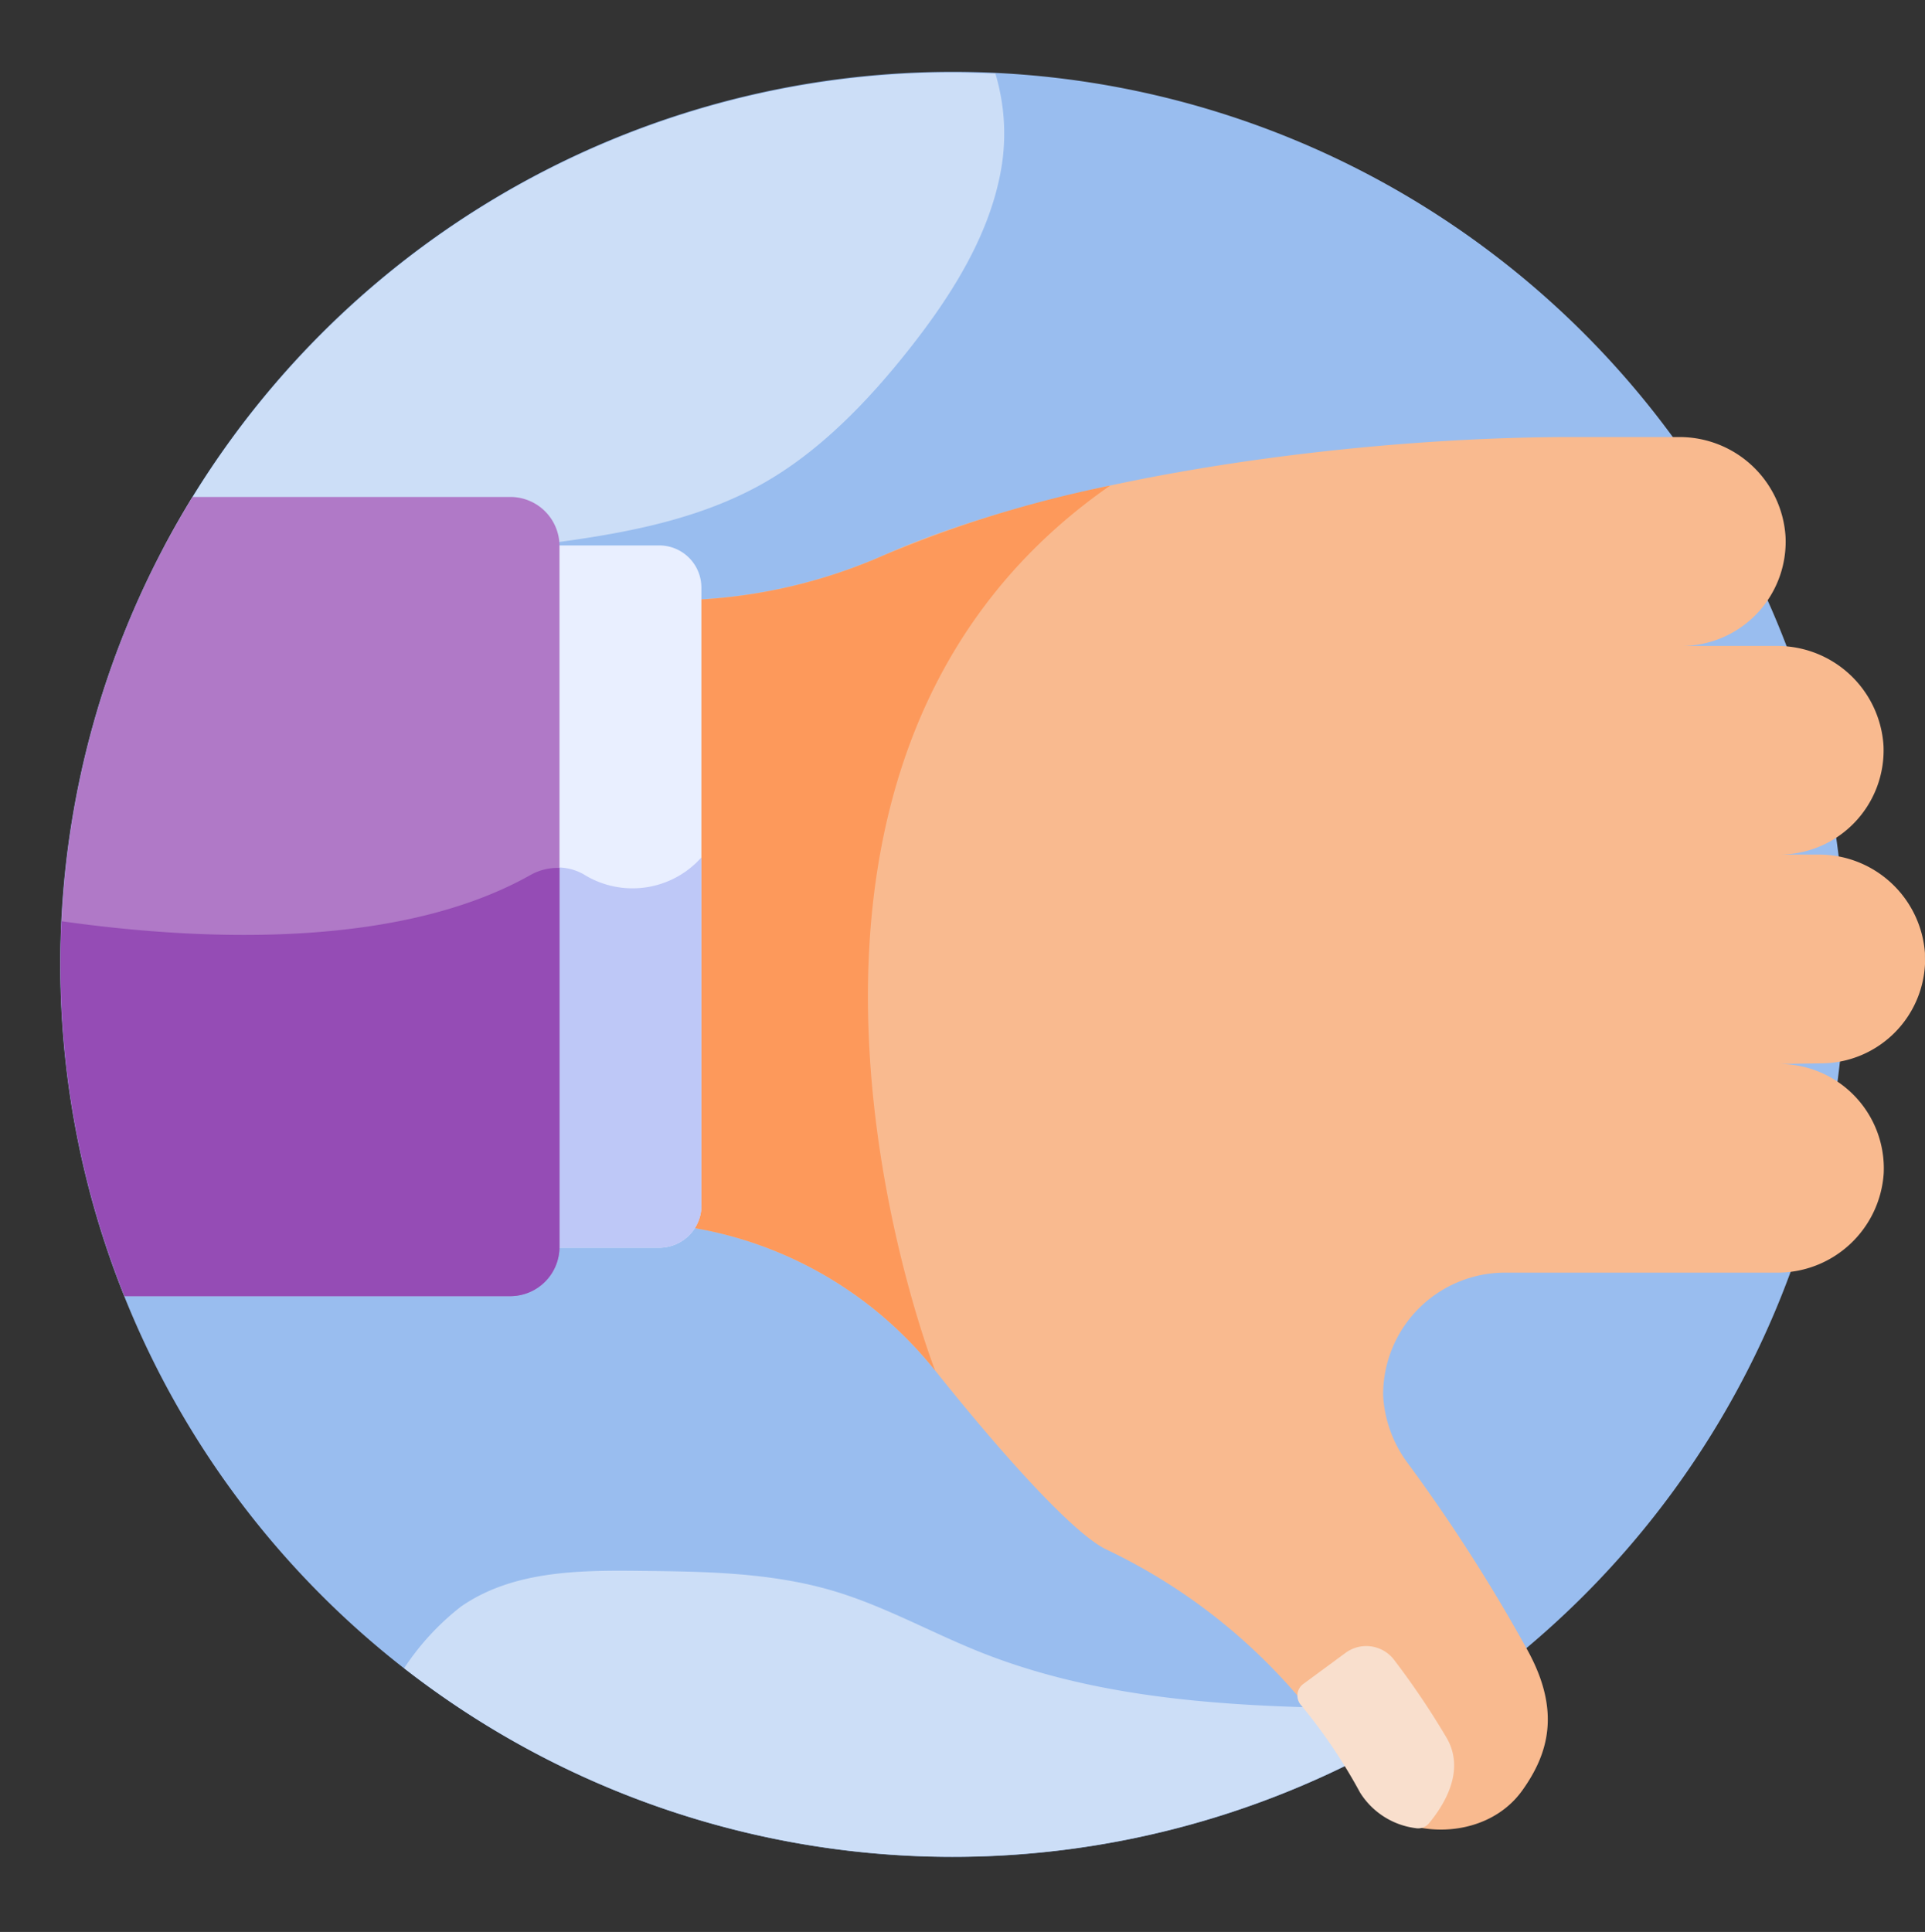 <svg xmlns="http://www.w3.org/2000/svg" xmlns:xlink="http://www.w3.org/1999/xlink" width="191.314" height="192" viewBox="0 0 191.314 192">
  <rect x="0" y="0" width="191.314" height="192" fill="#333333" stroke="none"/>
  <defs>
    <clipPath id="clip-path">
      <path id="Trazado_101478" data-name="Trazado 101478" d="M93.624,5.59a88.674,88.674,0,1,0,0,177.348c68.834,0,96.633,2.031,96.633-88.674C190.257,26.018,142.592,5.59,93.624,5.59Z" transform="translate(-4.95 -5.59)" fill="none"/>
    </clipPath>
  </defs>
  <g id="grafico_tarjeta_2" data-name="grafico_tarjeta 2" transform="translate(-0.316)">
    <rect id="Rectángulo_33948" data-name="Rectángulo 33948" width="191" height="192" transform="translate(0.316)" fill="none"/>
    <g id="Grupo_87523" data-name="Grupo 87523" transform="translate(6.324 7.141)">
      <path id="Trazado_101468" data-name="Trazado 101468" d="M93.624,5.59a88.7,88.7,0,1,0,.013,0Z" transform="translate(-4.95 -5.59)" fill="#99bdef"/>
      <path id="Trazado_101469" data-name="Trazado 101469" d="M13.06,52.641a44.215,44.215,0,0,0,5.455.69,160.6,160.6,0,0,0,34.762-1.175c6.567-.933,13.2-2.325,19.01-5.545s10.731-8.342,14.922-13.682,8.061-11.5,9.071-18.243a20.811,20.811,0,0,0-.664-8.943c-1.405,0-2.823-.1-4.241-.1A88.648,88.648,0,0,0,13.06,52.7Z" transform="translate(-2.699 -5.576)" fill="#ccdef7"/>
      <path id="Trazado_101470" data-name="Trazado 101470" d="M134.966,136c-.856,0-1.712-.064-2.555-.077-14.679-.115-29.767-.2-43.436-5.634-4.906-1.955-9.556-4.586-14.628-6.094-6.2-1.84-12.775-1.929-19.163-1.993-6.171-.077-12.775,0-17.886,3.577a25.551,25.551,0,0,0-5.608,6.094A88.648,88.648,0,0,0,134.966,136Z" transform="translate(2.471 26.77)" fill="#ccdef7"/>
      <g id="Grupo_87522" data-name="Grupo 87522" clip-path="url(#clip-path)">
        <g id="Grupo_87521" data-name="Grupo 87521" transform="translate(-25.538 36.294)">
          <g id="Grupo_87520" data-name="Grupo 87520" transform="translate(88.316 0)">
            <path id="Trazado_101471" data-name="Trazado 101471" d="M166.245,96.242A10.374,10.374,0,0,0,176.619,85.37a10.565,10.565,0,0,0-10.655-9.875h-3.833a10.361,10.361,0,0,0,10.361-10.859,10.578,10.578,0,0,0-10.655-9.875h-9.428a10.361,10.361,0,0,0,10.348-10.872A10.552,10.552,0,0,0,152.141,34H141.359C121.1,34,91.611,37.539,73.023,45.792a52.532,52.532,0,0,1-18.856,4.382c0,.089,0,.166,0,.243V111.84a3.526,3.526,0,0,1-.077.728,39.1,39.1,0,0,1,24.158,14.206c6.311,7.908,13.58,16.1,16.966,17.758a57.668,57.668,0,0,1,25.7,24.12c2.478,4.574,11.7,5.442,15.7-.179,2.555-3.59,3.833-7.793.549-13.823a168.543,168.543,0,0,0-12.047-18.805,12.379,12.379,0,0,1-2.351-6.592,12.124,12.124,0,0,1,12.124-12.213h26.969a10.565,10.565,0,0,0,10.655-9.863,10.374,10.374,0,0,0-10.361-10.872Z" transform="translate(-54.09 -34)" fill="#f9ba8f"/>
            <path id="Trazado_101472" data-name="Trazado 101472" d="M54.1,111.519a39.1,39.1,0,0,1,24.145,14.206S54.844,66.167,95.623,37.78a118.006,118.006,0,0,0-22.6,6.975,52.532,52.532,0,0,1-18.856,4.382c0,.089,0,.166,0,.243v61.411a3.525,3.525,0,0,1-.077.728Z" transform="translate(-54.09 -32.951)" fill="#fd995b"/>
            <path id="Trazado_101473" data-name="Trazado 101473" d="M101.756,131.82a1.431,1.431,0,0,0-.256,2.057,53.442,53.442,0,0,1,5.9,8.726,7.665,7.665,0,0,0,5.506,3.539,1.405,1.405,0,0,0,1.354-.486c1.7-2.057,3.552-5.34,1.763-8.457a78.736,78.736,0,0,0-5.238-7.78,3.475,3.475,0,0,0-4.816-.7Z" transform="translate(-41.022 -7.898)" fill="#f9dfcd"/>
          </g>
          <path id="Trazado_101474" data-name="Trazado 101474" d="M53.864,42.43H43.12v69.792H53.864a4.19,4.19,0,0,0,4.19-4.19V46.62a4.19,4.19,0,0,0-4.19-4.19Z" transform="translate(31.182 -31.66)" fill="#e9efff"/>
          <path id="Trazado_101475" data-name="Trazado 101475" d="M58.052,101.3V66.7a9.16,9.16,0,0,1-11.728,1.661,5.289,5.289,0,0,0-3.194-.626v37.751H53.874a4.19,4.19,0,0,0,4.19-4.19Z" transform="translate(31.185 -24.924)" fill="#bec8f7"/>
          <path id="Trazado_101476" data-name="Trazado 101476" d="M55.2,38.66H-10.479A88.84,88.84,0,0,0,1.287,118.084H55.2a4.893,4.893,0,0,0,4.893-4.893V43.553A4.88,4.88,0,0,0,55.2,38.66Z" transform="translate(15.04 -32.706)" fill="#b079c7"/>
          <path id="Trazado_101477" data-name="Trazado 101477" d="M60.017,67.692a5.43,5.43,0,0,0-2.862.69C33.6,81.668-11.832,68.893-14.77,66.9A88.3,88.3,0,0,0,1.212,110.247H55.124a4.893,4.893,0,0,0,4.893-4.893Z" transform="translate(15.115 -24.869)" fill="#954cb5"/>
        </g>
      </g>
    </g>
  </g>
</svg>
